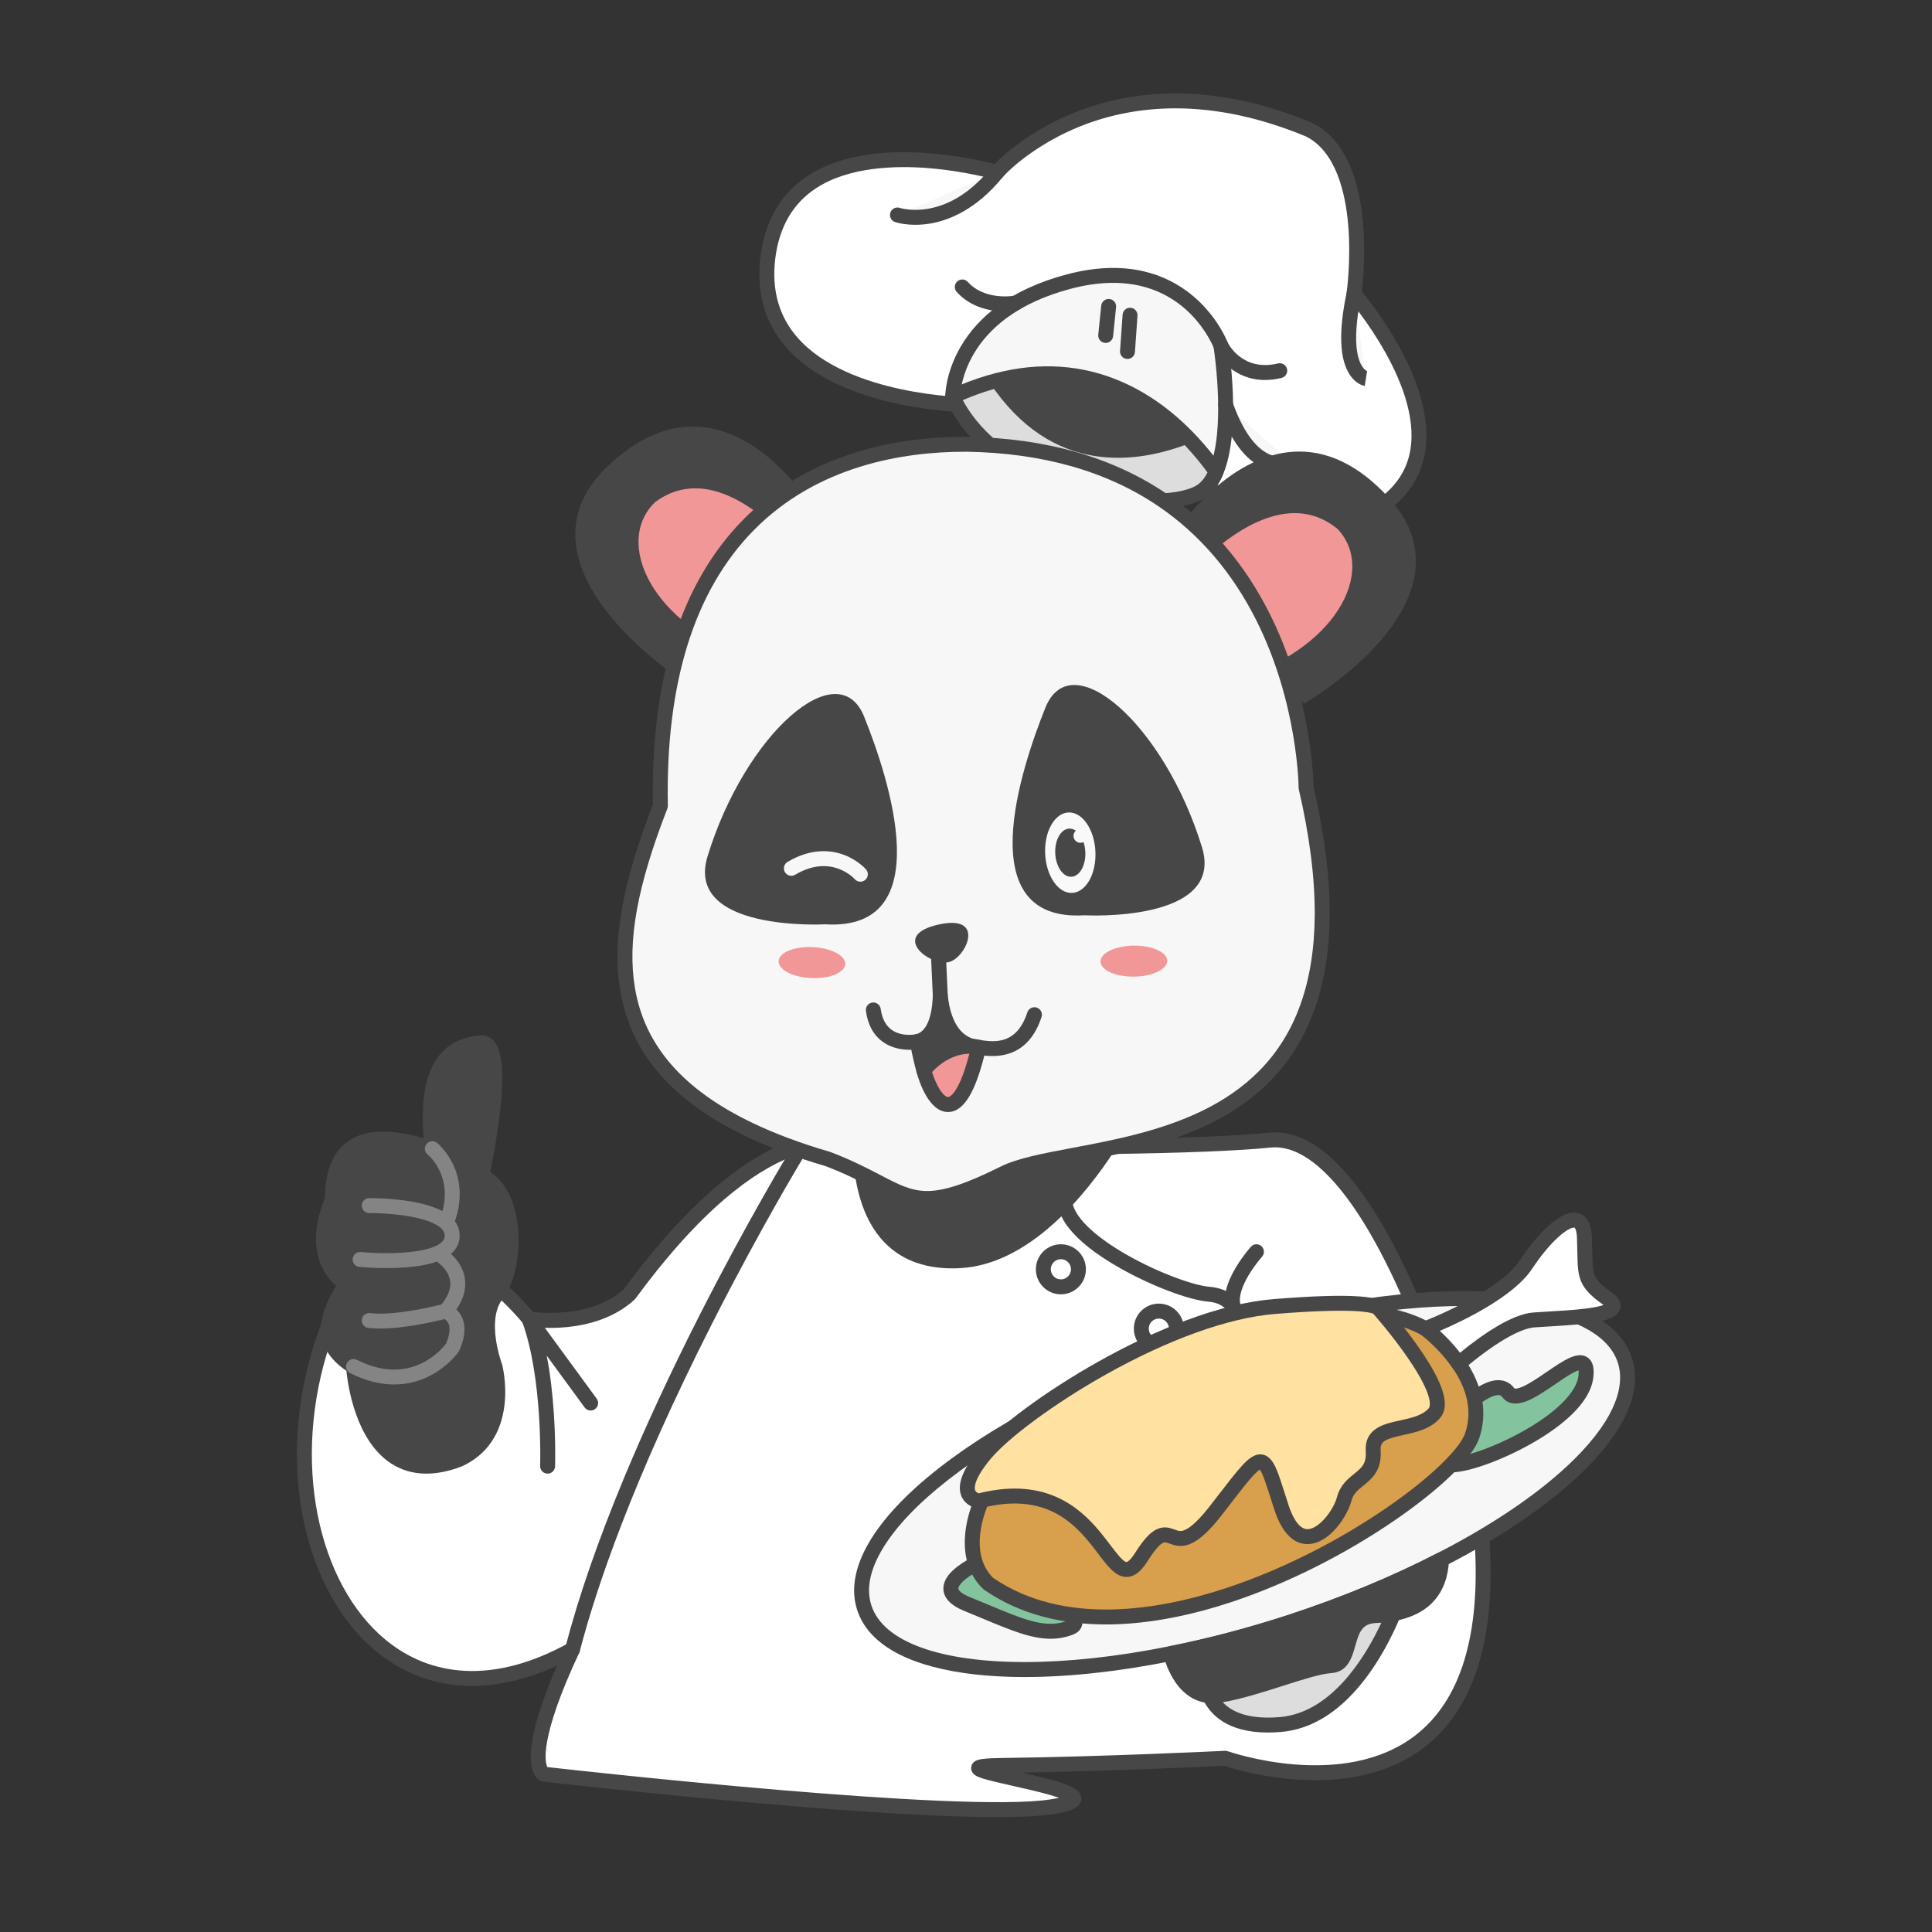 <svg xmlns="http://www.w3.org/2000/svg" width="3000" height="3000" fill="none" viewBox="0 0 3000 3000" id="panda-cooking-chicken"><rect x="0" y="0" width="3000" height="3000" fill="#333333" stroke="none"/><path fill="#fff" d="M1508 628.821C1508 628.821 1164.51 628.271 1192.31 400.258C1220.12 172.245 1548.05 267.698 1548.05 267.698C1548.05 267.698 1718.73 70.821 2032.71 201.322C2132.33 250.844 2102.47 456.325 2102.47 456.325C2102.47 456.325 2342.3 730.836 2082.5 815.95C1958.46 831.993 1641.07 620.954 1508 628.821Z"></path><path fill="#474747" d="M2068.07 828.41C2000.8 828.41 1897.65 782.349 1788.92 733.802C1681.98 686.054 1571.41 636.677 1508.69 640.389C1508.45 640.404 1508.19 640.414 1507.98 640.41C1505.97 640.407 1457.9 640.191 1398.59 628.002C1363.58 620.809 1331.97 610.907 1304.61 598.571C1269.89 582.911 1241.9 563.225 1221.42 540.062C1187.7 501.916 1174.04 454.407 1180.81 398.855C1187.62 343.004 1212.22 300.736 1253.93 273.223C1279.1 256.619 1310.59 245.472 1347.51 240.09C1376.56 235.857 1409.07 235.153 1444.15 238C1490.89 241.793 1529.21 250.765 1544.37 254.691C1558.19 240.603 1599.86 202.318 1668.32 174.817C1717.25 155.159 1769.8 145.144 1824.5 145.048C1824.76 145.048 1825.03 145.048 1825.29 145.048C1893.12 145.048 1964.4 160.379 2037.16 190.62C2037.4 190.72 2037.63 190.828 2037.87 190.944C2063.13 203.5 2082.78 225.894 2096.29 257.503C2106.69 281.839 2113.49 311.747 2116.49 346.393C2120.67 394.61 2116.39 438.018 2114.62 452.742C2123.7 463.677 2149.08 495.603 2172.19 537.298C2188.85 567.355 2200.81 596.245 2207.75 623.165C2216.63 657.61 2217.31 689.023 2209.75 716.53C2195.75 767.517 2154.15 804.672 2086.11 826.962C2085.42 827.188 2084.71 827.349 2083.99 827.442C2078.94 828.095 2073.63 828.41 2068.07 828.41ZM1515.57 617.015C1584.21 617.015 1688.35 663.516 1798.37 712.639C1907.33 761.29 2019.98 811.588 2079.96 804.587C2139.51 784.844 2175.66 753.155 2187.4 710.392C2216.17 605.668 2094.97 465.354 2093.74 463.949C2091.51 461.4 2090.51 458.006 2091 454.657C2091.07 454.156 2098.24 403.598 2093.36 347.992C2089.05 298.709 2074.17 235.149 2027.89 211.867C1958.12 182.917 1889.98 168.234 1825.36 168.224H1825.29C1773.7 168.224 1724.17 177.528 1678.07 195.88C1615.05 220.967 1571.18 258.8 1556.8 275.3C1553.83 278.702 1549.15 280.085 1544.81 278.823C1544.36 278.693 1498.98 265.653 1441.82 261.063C1390.01 256.904 1317.56 258.997 1266.66 292.595C1230.91 316.192 1209.76 352.887 1203.82 401.659C1197.88 450.344 1209.65 491.744 1238.79 524.709C1317.83 614.117 1498.98 617.142 1507.71 617.229C1510.27 617.085 1512.9 617.014 1515.57 617.014V617.015Z"></path><path fill="#F7F7F7" d="M1895.85 536.808C1895.85 536.808 1916.53 666.27 1888.39 732.299C1883.41 744.159 1876.88 753.988 1868.38 760.613C1812.24 804.5 1547.1 769.694 1479.38 615.651C1479.38 615.651 1478.52 484.975 1659.76 437.197C1840.96 389.268 1895.85 536.808 1895.85 536.808Z"></path><path fill="#474747" d="M1788.78 789.847C1757.48 789.847 1721.56 785.324 1685.06 776.137C1637.87 764.263 1594.15 745.526 1558.62 721.951C1516.3 693.868 1486.07 659.672 1468.77 620.315C1468.13 618.868 1467.8 617.307 1467.79 615.727C1467.78 614.264 1467.83 579.426 1491.58 538.521C1505.4 514.726 1524.45 493.675 1548.18 475.951C1577.48 454.079 1614.02 437.27 1656.81 425.992C1699.97 414.574 1739.98 412.978 1775.71 421.252C1804.62 427.947 1830.72 441.05 1853.26 460.197C1891.5 492.675 1906.11 531.145 1906.72 532.767C1906.98 533.484 1907.18 534.225 1907.3 534.98C1908.16 540.401 1928.17 668.526 1899.05 736.843C1893.04 751.18 1885.1 762.274 1875.5 769.756C1858.48 783.065 1827.09 789.847 1788.78 789.847ZM1491.05 613.347C1506.03 645.843 1554.08 719.278 1690.71 753.66C1727.15 762.828 1764.92 767.384 1797.08 766.47C1826.74 765.634 1850.13 760.171 1861.24 751.483C1867.69 746.461 1873.22 738.503 1877.7 727.815C1902.81 668.915 1886.58 553.156 1884.6 539.876C1882.14 533.971 1868.25 503.029 1837.5 477.22C1817.81 460.701 1795.05 449.418 1769.84 443.685C1737.99 436.439 1701.95 438.025 1662.72 448.401C1622.82 458.921 1588.95 474.438 1562.05 494.524C1540.83 510.366 1523.87 529.086 1511.63 550.162C1494.26 580.069 1491.49 605.807 1491.05 613.348L1491.05 613.347Z"></path><path fill="#DDD" d="M1888.39 732.299C1883.42 744.159 1876.88 753.988 1868.38 760.613C1812.24 804.5 1547.1 769.694 1479.38 615.651C1499.2 606.526 1518.18 599.328 1536.62 593.989C1684.3 550.457 1788.94 619.443 1851.26 686.698C1866.01 702.588 1878.32 718.225 1888.39 732.299Z"></path><path fill="#474747" d="M1788.78 789.847C1757.48 789.847 1721.56 785.324 1685.06 776.137C1637.87 764.263 1594.15 745.526 1558.63 721.952C1516.3 693.868 1486.07 659.673 1468.77 620.316C1466.22 614.528 1468.79 607.769 1474.53 605.125C1495.1 595.655 1514.36 588.371 1533.4 582.858C1602.36 562.527 1668.57 564.248 1730.12 587.986C1777.07 606.091 1820.69 636.653 1859.76 678.82C1873.14 693.236 1885.94 708.961 1897.82 725.554C1900.16 728.824 1900.63 733.073 1899.08 736.781C1893.04 751.178 1885.11 762.273 1875.5 769.755C1858.48 783.064 1827.09 789.846 1788.78 789.846L1788.78 789.847ZM1495.03 621.362C1513.78 656.695 1564.38 721.871 1690.71 753.661C1727.14 762.829 1764.93 767.381 1797.08 766.471C1826.74 765.635 1850.13 760.172 1861.24 751.484C1866.46 747.419 1871.08 741.428 1875.03 733.623C1864.85 719.818 1854.02 706.708 1842.77 694.581C1806.11 655.021 1765.4 626.435 1721.78 609.612C1665.1 587.754 1603.91 586.238 1539.9 605.106C1525.28 609.337 1510.52 614.683 1495.03 621.362Z"></path><path fill="#474747" d="M1851.26 686.698C1765.51 721.143 1633.79 739.473 1536.62 593.989 1684.3 550.457 1788.94 619.443 1851.26 686.698zM1560.09 483.484C1540.07 483.484 1508.75 478.783 1485.62 453.373 1481.31 448.64 1481.65 441.311 1486.39 437.002 1491.12 432.695 1498.45 433.038 1502.76 437.771 1529.77 467.449 1574.7 459.223 1575.15 459.135 1581.42 457.93 1587.5 462.025 1588.72 468.293 1589.95 474.562 1585.88 480.635 1579.62 481.877 1578.78 482.043 1571.17 483.484 1560.09 483.484H1560.09zM1964.29 590.048C1939.49 590.048 1921.45 580.504 1909.77 571.195 1893.2 558.001 1885.7 542.43 1885.39 541.774 1882.64 535.991 1885.11 529.08 1890.89 526.337 1896.66 523.602 1903.55 526.047 1906.31 531.799 1907.28 533.788 1929.39 577.632 1984.5 564.328 1990.72 562.827 1996.98 566.651 1998.48 572.872 1999.99 579.093 1996.16 585.355 1989.94 586.857 1980.7 589.088 1972.16 590.048 1964.29 590.048zM1716.92 532.499C1716.52 532.499 1716.12 532.479 1715.72 532.438 1709.36 531.788 1704.72 526.099 1705.37 519.731L1709.98 474.652C1710.63 468.285 1716.31 463.648 1722.68 464.301 1729.05 464.951 1733.68 470.64 1733.03 477.008L1728.43 522.087C1727.82 528.054 1722.79 532.499 1716.92 532.499zM1750.77 557.403C1750.49 557.403 1750.22 557.393 1749.94 557.374 1743.56 556.925 1738.75 551.385 1739.19 545L1743.16 488.661C1743.61 482.276 1749.14 477.464 1755.53 477.914 1761.92 478.363 1766.73 483.903 1766.28 490.288L1762.32 546.627C1761.89 552.734 1756.8 557.403 1750.77 557.403z"></path><path fill="#F7F7F7" d="M2004.57 717.798C2004.57 717.798 1944.77 746.274 1903.14 628.821Z"></path><path fill="#474747" d="M1988.04 732.386C1980.9 732.386 1972.4 731.15 1963.17 727.326C1934.08 715.269 1910.2 683.43 1892.22 632.692C1890.08 626.659 1893.24 620.036 1899.27 617.898C1905.3 615.759 1911.93 618.917 1914.07 624.949C1933.62 680.113 1956.39 699.426 1972.05 705.914C1987.66 712.387 1999.47 707.388 1999.59 707.334C2005.36 704.583 2012.28 707.036 2015.03 712.814C2017.78 718.592 2015.33 725.508 2009.55 728.26C2009.02 728.515 2000.66 732.385 1988.04 732.385L1988.04 732.386Z"></path><path fill="#F7F7F7" d="M1393.57 333.806C1393.57 333.806 1472.1 360.943 1548.05 267.697Z"></path><path fill="#474747" d="M1421.49 349.059C1402.52 349.059 1390.46 344.993 1389.78 344.76C1383.73 342.67 1380.52 336.071 1382.61 330.022C1384.7 323.99 1391.26 320.782 1397.3 322.835C1397.76 322.984 1415.72 328.707 1441.73 324.062C1477.04 317.755 1509.79 296.329 1539.07 260.379C1543.11 255.416 1550.41 254.671 1555.37 258.713C1560.34 262.755 1561.08 270.055 1557.04 275.017C1515.52 325.987 1472.78 342.376 1444.24 347.15C1435.91 348.542 1428.26 349.06 1421.5 349.06L1421.49 349.059Z"></path><path fill="#F7F7F7" d="M2120.96 587.826C2120.96 587.826 2076.21 580.797 2102.47 456.324Z"></path><path fill="#474747" d="M2119.16 599.274C2117.05 598.942 2106.02 596.588 2096.52 582.811C2079.97 558.799 2078.16 515.438 2091.13 453.933C2092.45 447.67 2098.6 443.664 2104.86 444.985C2111.12 446.306 2115.13 452.453 2113.8 458.716C2101.65 516.344 2105.57 545.888 2111 560.524C2116.13 574.349 2123.05 576.41 2123.34 576.491C2122.97 576.388 2122.76 576.378 2122.76 576.378L2119.16 599.274Z"></path><path fill="#fff" d="M1902.63 2730.22C1902.63 2730.22 1714.59 2739.49 1558.22 2741.34C1402 2743.04 1780.41 2783.06 1632.39 2805.62C1484.51 2828.33 844.357 2754.94 844.357 2754.94C844.357 2754.94 806.5 2737.63 889.011 2561.18C583.997 2730.22 398.115 2392.14 501.332 2083.11C604.394 1773.92 821.643 2048.18 821.643 2048.18C821.643 2048.18 918.215 2063.95 977.395 2009.56C1185.99 1725.09 1315.94 1770.21 1335.41 1779.17C1337.11 1780.1 1338.03 1780.56 1338.03 1780.56C1338.03 1780.56 1537.51 1783.04 1720.92 1780.41C1821.05 1779.02 1916.39 1776.08 1971.86 1770.37C2129.15 1754.14 2275.02 2206.1 2300.98 2386.73C2336.36 2884.11 1902.63 2730.22 1902.63 2730.22Z"></path><path fill="#474747" d="M1548.56 2821.58C1326.8 2821.58 865.611 2769.04 843.037 2766.45C841.827 2766.31 840.646 2765.99 839.539 2765.48C837.198 2764.41 831.344 2760.8 827.547 2750.48C817.316 2722.65 830.223 2666.24 864.91 2586.39C819.253 2607.42 774.821 2617.91 732.897 2617.92C677.688 2617.92 626.819 2599.72 583.126 2563.4C527.639 2517.27 487.625 2443.77 470.456 2356.44C461.934 2313.09 459.182 2267.63 462.277 2221.33C465.486 2173.32 474.928 2125.58 490.339 2079.43C520.929 1987.66 565.066 1936.09 621.522 1926.17C645.85 1921.89 672.198 1925.52 699.834 1936.96C721.29 1945.84 743.61 1959.45 766.176 1977.42C797.128 2002.06 819.772 2027.84 827.686 2037.28C846.1 2039.34 921.132 2044.67 968.738 2001.76C1179.87 1714.34 1315.24 1757.13 1340.25 1768.64C1340.49 1768.75 1340.73 1768.87 1340.96 1769C1340.97 1769 1340.97 1769 1340.98 1769.01C1365.85 1769.29 1551.31 1771.24 1720.76 1768.82C1838.13 1767.19 1922.21 1763.83 1970.67 1758.84C2011.41 1754.63 2053.18 1777.55 2094.85 1826.95C2129.17 1867.64 2163.29 1925.86 2196.26 2000.02C2258.04 2138.96 2299.79 2297.02 2312.45 2385.08C2312.49 2385.35 2312.52 2385.63 2312.54 2385.9C2323.76 2543.63 2289.49 2654.01 2210.7 2713.96C2182.23 2735.62 2147.96 2750.49 2108.85 2758.15C2077.92 2764.21 2043.91 2765.8 2007.75 2762.86C1953.31 2758.44 1911.05 2745.25 1900.99 2741.9C1880.71 2742.87 1725.94 2750.17 1586.76 2752.52C1605.2 2756.71 1624.8 2761.31 1640.42 2765.97C1665.23 2773.38 1679.5 2780.24 1679.03 2793.43C1678.47 2809.02 1656.54 2813.66 1634.13 2817.07C1613.68 2820.22 1584.2 2821.57 1548.55 2821.58L1548.56 2821.58ZM849.907 2743.91C905.784 2750.21 1492.21 2815.42 1630.63 2794.17C1636.35 2793.29 1640.91 2792.44 1644.54 2791.66C1640.31 2790.16 1634.73 2788.38 1627.39 2786.34C1610.86 2781.73 1590.39 2777.1 1572.34 2773.02C1557.34 2769.62 1543.17 2766.42 1532.82 2763.6C1526.87 2761.98 1522.62 2760.61 1519.46 2759.3C1509.21 2755.07 1507.63 2748.77 1508.11 2744.24C1509.29 2733.17 1521.56 2731.78 1527.46 2731.12C1534.25 2730.35 1544.27 2729.9 1558.09 2729.75C1712.44 2727.92 1900.19 2718.74 1902.07 2718.64C1903.57 2718.56 1905.08 2718.79 1906.51 2719.29C1906.95 2719.45 1951.88 2735.16 2010.24 2739.81C2044.2 2742.52 2076.01 2741.02 2104.78 2735.34C2140.25 2728.33 2171.2 2714.92 2196.75 2695.46C2268.8 2640.57 2299.99 2537.13 2289.45 2387.97C2276.54 2298.62 2233.16 2140.08 2175.08 2009.44C2106.99 1856.29 2035.22 1775.5 1973.05 1781.89C1923.9 1786.96 1839.13 1790.36 1721.09 1792C1539.62 1794.6 1339.89 1792.18 1337.89 1792.15C1336.15 1792.13 1334.41 1791.71 1332.85 1790.93C1332.85 1790.93 1331.93 1790.47 1330.23 1789.55C1320.77 1785.29 1287.2 1773.99 1231.44 1795.16C1198.02 1807.85 1162.58 1830.04 1126.11 1861.11C1081.03 1899.53 1034.14 1951.78 986.742 2016.41C986.296 2017.02 985.793 2017.58 985.238 2018.09C922.63 2075.63 823.945 2060.3 819.777 2059.62C816.926 2059.16 814.352 2057.64 812.559 2055.38C811.592 2054.16 714.53 1933.33 625.5 1949C578.089 1957.36 540.012 2003.71 512.326 2086.77C497.538 2131.05 488.48 2176.84 485.402 2222.88C482.442 2267.17 485.064 2310.6 493.197 2351.97C509.343 2434.09 546.541 2502.85 597.942 2545.58C634.129 2575.66 675.83 2592.1 721.889 2594.45C772.449 2597.01 826.784 2582.42 883.394 2551.04C887.787 2548.6 893.248 2549.28 896.919 2552.71C900.591 2556.13 901.636 2561.54 899.509 2566.09C836.842 2700.11 846.367 2736.67 849.905 2743.91L849.907 2743.91Z"></path><path fill="#474747" d="M1720.92 1780.41C1678.9 1844.84 1594.53 1950.99 1491.93 1957.48C1371.72 1964.9 1338.03 1873.27 1335.41 1779.17C1337.11 1780.1 1338.03 1780.56 1338.03 1780.56C1338.03 1780.56 1537.51 1783.03 1720.92 1780.41Z"></path><path fill="#474747" d="M1478.63 1969.49C1437.78 1969.49 1404.34 1957.82 1379.07 1934.72 1344.4 1903.02 1325.81 1850.8 1323.82 1779.49 1323.71 1775.35 1325.82 1771.45 1329.36 1769.29 1332.89 1767.12 1337.32 1767.01 1340.96 1769 1340.97 1769 1340.97 1769.01 1340.97 1769.01 1365.85 1769.29 1551.31 1771.25 1720.76 1768.82 1720.81 1768.82 1720.87 1768.82 1720.92 1768.82 1725.14 1768.82 1729.03 1771.11 1731.07 1774.82 1733.14 1778.57 1732.97 1783.15 1730.63 1786.74 1710.46 1817.67 1677.82 1862.3 1636.91 1899.27 1589.03 1942.55 1540.5 1966.02 1492.66 1969.05 1487.89 1969.34 1483.21 1969.49 1478.63 1969.49zM1347.59 1792.26C1351.13 1850.11 1366.96 1892.24 1394.71 1917.61 1418 1938.91 1450.47 1948.43 1491.22 1945.92 1533.68 1943.23 1577.48 1921.75 1621.37 1882.08 1653.03 1853.46 1679.63 1819.85 1698.91 1792.29 1546.69 1794.12 1387.86 1792.68 1347.59 1792.26zM2026.46 1082.64L1991.53 1033.41 1867.95 859.507 1840.17 820.22C1840.17 820.22 1989.18 600.307 2151.24 778.641 2287.98 928.909 2026.46 1082.64 2026.46 1082.64L2026.46 1082.64z"></path><path fill="#474747" d="M2024.27 1092.89L1985.23 1037.88L1861.65 863.982L1830.78 820.313L1833.78 815.886C1834.52 814.792 1852.28 788.781 1882.35 761.587C1922.54 725.246 1965.62 704.483 2006.93 701.541C2059.71 697.787 2110.19 721.976 2156.96 773.444C2189.89 809.629 2203.37 849.201 2197.02 891.06C2190.05 937.024 2159.77 984.42 2107.04 1031.93C2068.19 1066.93 2031.9 1088.4 2030.38 1089.3L2024.27 1092.89L2024.27 1092.89ZM1849.66 820.259L1874.26 855.046L1997.83 1028.94L2028.57 1072.25C2040.45 1064.7 2068.28 1046.08 2096.92 1020.25C2131.21 989.313 2173.77 941.378 2181.75 888.715C2187.35 851.694 2175.17 816.409 2145.53 783.84C2102.12 736.073 2055.87 713.575 2008.09 716.949C1960.39 720.322 1919.18 749.173 1893.01 772.782C1871.2 792.449 1855.89 811.878 1849.66 820.259Z"></path><path fill="#F29797" d="M1991.53 1033.41L1867.95 859.507C1911.15 819.41 2004.15 750.709 2082.5 815.95C2135.11 871.8 2104.82 971.021 1991.53 1033.41Z"></path><path fill="#474747" d="M1989.22 1043.5L1857.72 858.456 1862.69 853.844C1885.04 833.108 1919.95 805.367 1959.39 790.969 2007.92 773.258 2051 779.666 2087.45 810.013L2087.81 810.312 2088.13 810.652C2109.89 833.759 2119.02 864.67 2113.83 897.691 2109.83 923.123 2097.43 949.257 2077.97 973.268 2057.21 998.873 2029.39 1021.39 1995.26 1040.18L1989.22 1043.5zM1878.21 860.605L1993.8 1023.27C2023.44 1006.16 2047.69 986.085 2065.97 963.539 2083.72 941.639 2094.99 918.039 2098.57 895.291 2103.04 866.849 2095.65 841.374 2077.2 821.586 2045.36 795.273 2007.51 789.856 1964.69 805.483 1930.45 817.981 1899.51 841.502 1878.21 860.605H1878.21zM1053.48 1042.97L1091.12 995.778 1224.27 829.083 1254.21 791.417C1254.21 791.417 1117.78 563.487 945.961 732.443 801 874.799 1053.48 1042.97 1053.48 1042.97z"></path><path fill="#474747" d="M1055.1 1053.33L1049.2 1049.4C1047.73 1048.41 1012.7 1024.94 975.882 987.817C925.897 937.421 898.331 888.4 893.95 842.116C889.96 799.967 905.638 761.213 940.549 726.93C990.134 678.171 1041.9 656.852 1094.38 663.565C1135.46 668.82 1177.31 691.969 1215.39 730.509C1243.89 759.348 1260.16 786.315 1260.84 787.448L1263.58 792.036L1230.32 833.889L1097.16 1000.6L1055.1 1053.33ZM1075.69 677.822C1033.75 677.822 992.018 697.989 951.378 737.951C919.947 768.817 905.802 803.371 909.332 840.66C917.871 930.869 1025.58 1013.5 1051.97 1032.47L1085.08 990.96L1218.24 824.261L1244.73 790.924C1238.99 782.211 1224.79 761.952 1204.12 741.09C1179.31 716.048 1139.78 684.929 1092.35 678.885C1086.8 678.177 1081.24 677.823 1075.69 677.823L1075.69 677.822Z"></path><path fill="#F29797" d="M1091.12 995.778L1224.27 829.083C1183.39 786.624 1094.39 712.812 1012.5 773.552C956.837 826.361 981.509 927.126 1091.12 995.778Z"></path><path fill="#474747" d="M1092.86 1005.98L1087.02 1002.33C1054 981.645 1027.48 957.606 1008.2 930.877C990.112 905.812 979.198 879.023 976.634 853.406C973.304 820.146 984.153 789.796 1007.18 767.948L1007.52 767.626L1007.9 767.347C1045.99 739.094 1089.37 735.115 1136.82 755.521C1175.39 772.109 1208.69 801.767 1229.84 823.725L1234.54 828.608L1092.86 1005.98ZM1017.48 779.478C997.946 798.199 989.139 823.219 992.007 851.867C994.301 874.78 1004.23 898.975 1020.73 921.836C1037.71 945.372 1060.8 966.772 1089.43 985.52L1213.97 829.604C1193.77 809.334 1164.2 784.114 1130.71 769.714C1088.84 751.708 1050.74 754.992 1017.48 779.477V779.478Z"></path><path fill="#F7F7F7" d="M1164.45 1754.57C1199.07 1771.14 1239.27 1786.25 1285.47 1799.7C1413 1848.25 1406.64 1897.66 1558.67 1821.97C1651.15 1775.71 1945.6 1799.78 2030.04 1564.19C2058.82 1484.55 2063.41 1375.09 2028.09 1223.26C2028.09 1223.26 2027.35 698.245 1501.58 689.877C1256.68 688.715 1017 821.317 1025.44 1251.48C946.452 1454.16 922.157 1639.19 1164.45 1754.57Z"></path><path fill="#474747" d="M1439.65 1872.58H1439.46C1408.83 1872.53 1385.58 1860.41 1356.14 1845.06C1336.06 1834.59 1313.3 1822.72 1281.78 1810.7C1236.09 1797.37 1194.94 1782 1159.46 1765.03C1043.59 1709.85 979.339 1635.48 963.032 1537.66C950.349 1461.58 966.011 1372.61 1013.81 1249.41C1010.36 1053.77 1057.54 904.91 1154.04 806.959C1237.65 722.1 1357.81 677.598 1501.63 678.288C1501.68 678.288 1501.72 678.288 1501.76 678.289C1623.99 680.234 1728.43 710.138 1812.18 767.169C1879.31 812.887 1933.21 875.927 1972.37 954.539C1991.51 992.966 2017.26 1056.19 2031.19 1139.18C2038.69 1183.88 2039.56 1215.04 2039.67 1221.88C2056.62 1295.09 2065.04 1362.03 2064.69 1420.87C2064.37 1475.86 2056.38 1525.41 2040.93 1568.13C2025.83 1610.27 2003.03 1647.18 1973.17 1677.8C1946.93 1704.7 1915.69 1726.81 1877.64 1745.4C1809.03 1778.91 1731.77 1793.47 1669.69 1805.17C1625.31 1813.54 1586.99 1820.76 1563.85 1832.34C1507.21 1860.54 1470.05 1872.58 1439.64 1872.58L1439.65 1872.58ZM1498.48 701.457C1402.86 701.457 1269.47 722.831 1170.55 823.225C1078.22 916.944 1033.29 1060.95 1037.03 1251.25C1037.06 1252.76 1036.79 1254.27 1036.24 1255.68C989.39 1375.89 973.864 1461.68 985.895 1533.85C1000.86 1623.65 1060.9 1692.42 1169.43 1744.1C1169.44 1744.11 1169.44 1744.11 1169.45 1744.11C1203.91 1760.6 1244.04 1775.56 1288.71 1788.57C1289.01 1788.66 1289.3 1788.76 1289.59 1788.87C1322.61 1801.44 1347.14 1814.23 1366.86 1824.51C1395.56 1839.47 1414.53 1849.36 1439.5 1849.4H1439.65C1466.23 1849.4 1500.29 1838.09 1553.5 1811.6C1579.52 1798.58 1619.32 1791.08 1665.4 1782.4C1789.47 1759.01 1959.39 1726.98 2019.13 1560.28C2033.68 1520.02 2041.21 1473.08 2041.52 1420.73C2041.85 1363.38 2033.54 1297.82 2016.81 1225.89C2016.61 1225.03 2016.51 1224.16 2016.5 1223.28C2016.5 1221.99 2015.46 1092.54 1951.27 964.155C1913.85 889.316 1862.53 829.395 1798.74 786.055C1718.88 731.804 1618.85 703.344 1501.46 701.466C1500.47 701.461 1499.47 701.459 1498.48 701.459L1498.48 701.457Z"></path><path fill="#F29797" d="M1209 1492.42C1208.41 1505.71 1231.1 1517.5 1259.69 1518.77C1288.27 1520.04 1311.92 1510.29 1312.51 1497C1313.1 1483.71 1290.4 1471.91 1261.82 1470.65C1233.23 1469.38 1209.58 1479.13 1209 1492.42ZM1760.37 1468.35C1788.98 1468 1812.3 1478.51 1812.46 1491.81C1812.62 1505.11 1789.55 1516.17 1760.94 1516.51C1732.33 1516.86 1709.01 1506.35 1708.85 1493.05C1708.69 1479.75 1731.76 1468.69 1760.37 1468.35Z"></path><path fill="#474747" d="M1281.34 1435.27C1281.34 1435.27 1062.63 1447.35 1098.7 1329.65 1157.14 1138.93 1301.63 1012.81 1341.85 1112.9 1379.76 1207.25 1459.44 1446.14 1281.34 1435.27H1281.34zM1683.8 1421.25C1683.8 1421.25 1902.51 1433.33 1866.44 1315.63 1808 1124.91 1663.51 998.791 1623.29 1098.88 1585.37 1193.22 1505.69 1432.12 1683.8 1421.25z"></path><path fill="#F7F7F7" d="M1335.99 1369.11C1332.79 1369.11 1329.61 1367.79 1327.32 1365.21C1325.76 1363.48 1290.37 1325.27 1234.72 1358.31C1229.22 1361.58 1222.11 1359.76 1218.84 1354.26C1215.57 1348.76 1217.39 1341.65 1222.89 1338.38C1260.53 1316.04 1291.56 1320.19 1310.96 1327.6C1332.05 1335.66 1344.19 1349.3 1344.69 1349.87C1348.92 1354.68 1348.45 1362 1343.64 1366.23C1341.44 1368.16 1338.71 1369.11 1335.99 1369.11L1335.99 1369.11Z"></path><path fill="#F9F9F9" d="M1664.84 1386.51C1686.39 1385.5 1702.56 1356.73 1700.96 1322.23C1699.35 1287.74 1680.58 1260.59 1659.03 1261.59C1637.47 1262.6 1621.3 1291.37 1622.91 1325.87C1624.51 1360.36 1643.29 1387.51 1664.84 1386.51Z"></path><path fill="#474747" d="M1663.67 1361.43C1676.57 1360.83 1686.25 1343.61 1685.29 1322.96C1684.33 1302.32 1673.09 1286.07 1660.19 1286.67C1647.29 1287.27 1637.62 1304.49 1638.58 1325.14C1639.54 1345.78 1650.77 1362.03 1663.67 1361.43Z"></path><path fill="#F9F9F9" d="M1677.68 1308.7C1683.62 1308.7 1688.44 1303.88 1688.44 1297.94C1688.44 1291.99 1683.62 1287.17 1677.68 1287.17C1671.73 1287.17 1666.92 1291.99 1666.92 1297.94C1666.92 1303.88 1671.73 1308.7 1677.68 1308.7Z"></path><path fill="#474747" d="M1472.33 1494.14C1442.11 1499.33 1382.03 1452.36 1457.54 1435.58 1533.05 1418.81 1498.95 1489.56 1472.33 1494.14zM1510.29 1624.87C1476.43 1622.42 1446.53 1645.83 1434.52 1662.2 1428.29 1639.73 1424.72 1619.29 1424.34 1617.37 1453.31 1610.95 1459.45 1571.87 1460.04 1545.61 1462.83 1573.04 1473.11 1615.22 1510.29 1624.87V1624.87z"></path><path fill="#474747" d="M1434.52 1673.79C1433.83 1673.79 1433.13 1673.73 1432.44 1673.6C1428.07 1672.8 1424.54 1669.58 1423.36 1665.3C1420.72 1655.81 1416.82 1640.35 1413.15 1620.54C1413.06 1620.09 1413.01 1619.77 1412.97 1619.61C1411.75 1613.44 1415.69 1607.42 1421.84 1606.05C1444.73 1600.98 1448.08 1561.91 1448.46 1545.34C1448.59 1539.22 1453.47 1534.27 1459.59 1534.03C1465.68 1533.79 1470.95 1538.34 1471.57 1544.43C1476.61 1594.02 1496.99 1609.45 1513.2 1613.65C1519 1615.16 1522.7 1620.84 1521.73 1626.75C1520.75 1632.66 1515.42 1636.86 1509.46 1636.43C1480.45 1634.32 1454.33 1654.79 1443.87 1669.05C1441.66 1672.06 1438.17 1673.79 1434.52 1673.79H1434.52ZM1437.59 1624.86C1438.62 1629.98 1439.65 1634.72 1440.64 1639.06C1450.01 1631.03 1462.28 1623 1476.58 1618.05C1470.93 1612.23 1466.05 1605.23 1461.98 1597.11C1456.24 1610.18 1448.03 1619.57 1437.59 1624.86V1624.86Z"></path><path fill="#474747" d="M1412.25 1630.1C1400.06 1630.1 1384.57 1627.42 1371.46 1618.24 1356.57 1607.81 1347.54 1591.51 1344.6 1569.79 1343.75 1563.44 1348.19 1557.61 1354.53 1556.75 1360.88 1555.89 1366.71 1560.34 1367.57 1566.68 1369.6 1581.73 1375.39 1592.7 1384.76 1599.26 1400.77 1610.47 1421.67 1606.09 1421.88 1606.05 1428.14 1604.68 1434.3 1608.65 1435.67 1614.9 1437.03 1621.16 1433.06 1627.33 1426.81 1628.69 1423.12 1629.5 1418.06 1630.1 1412.25 1630.1zM1540.88 1639.81C1533.39 1639.81 1526.9 1639.02 1522.22 1638.44 1520.82 1638.27 1519.55 1638.11 1518.41 1638 1513.81 1637.53 1510.34 1636.92 1507.16 1636.02 1500.99 1634.29 1497.41 1627.89 1499.14 1621.73 1500.87 1615.57 1507.27 1611.98 1513.43 1613.71 1515.28 1614.23 1517.54 1614.61 1520.76 1614.94 1522.03 1615.07 1523.47 1615.24 1525.04 1615.44 1545.18 1617.91 1578.89 1622.04 1595.25 1572.01 1597.24 1565.93 1603.78 1562.6 1609.87 1564.6 1615.95 1566.59 1619.27 1573.13 1617.28 1579.21 1600.23 1631.36 1565.28 1639.81 1540.88 1639.81z"></path><path fill="#F29797" d="M1519.7 1626.1C1519.7 1626.23 1519.7 1626.35 1519.58 1626.47C1487.63 1763.48 1448.62 1713.74 1434.52 1662.2C1446.53 1645.83 1476.42 1622.42 1510.29 1624.87C1513.31 1624.96 1516.44 1625.41 1519.7 1626.1Z"></path><path fill="#474747" d="M1472.04 1726.72C1442.47 1726.72 1427.31 1679.73 1423.35 1665.26 1422.41 1661.85 1423.09 1658.2 1425.18 1655.35 1436.78 1639.53 1469.58 1610.43 1510.9 1613.29 1514.34 1613.42 1518.01 1613.9 1522.11 1614.77 1527.43 1615.9 1531.25 1620.57 1531.29 1626.01L1519.7 1626.1 1531.29 1626.01C1531.3 1627.55 1531.04 1628.9 1530.65 1630.06 1515.27 1695.54 1496.8 1726.26 1472.57 1726.72 1472.39 1726.72 1472.22 1726.72 1472.04 1726.72H1472.04zM1447.34 1664.75C1450.76 1675.67 1455.09 1685.38 1459.75 1692.51 1465.09 1700.65 1469.6 1703.55 1472.07 1703.55H1472.13C1472.81 1703.53 1488.13 1702.45 1505.24 1636.28 1480.72 1636.3 1458.78 1651.77 1447.34 1664.75zM1511.31 1618.35C1511.31 1618.35 1511.31 1618.35 1511.31 1618.35 1511.31 1618.35 1511.31 1618.35 1511.31 1618.35zM1460.03 1557.19C1453.87 1557.19 1448.75 1552.35 1448.47 1546.13L1445.73 1486.01C1445.44 1479.61 1450.39 1474.2 1456.79 1473.91 1463.18 1473.61 1468.6 1478.56 1468.89 1484.96L1471.62 1545.08C1471.91 1551.47 1466.96 1556.89 1460.57 1557.18 1460.39 1557.19 1460.21 1557.2 1460.03 1557.2L1460.03 1557.19zM548.956 2121.87C548.956 2121.87 561.014 2324.09 712.712 2266.26 796.223 2227.91 768.527 2121.87 768.527 2121.87 768.527 2121.87 740.717 2048.5 771.541 2009.59 802.365 1970.69 806.425 1853.3 748.143 1825.91 748.143 1825.91 794.806 1614.5 746.133 1619.2 697.46 1623.89 655.976 1656.09 671.306 1783.71 550.261 1743.3 516.168 1790.02 516.168 1862.85 516.168 1862.85 474.08 1949.02 536.523 1993.49 521.038 2023.35 479.463 2079.14 548.956 2121.87z"></path><path fill="#474747" d="M662.004 2288.27C641.909 2288.27 623.698 2283.05 607.532 2272.61C552.403 2237 540.235 2152.03 537.888 2128.53C510.209 2109.92 496.978 2086.62 498.542 2059.2C499.889 2035.59 512.13 2013.64 521.067 1997.62C521.275 1997.25 521.482 1996.88 521.688 1996.51C498.242 1975.84 487.794 1946.27 491.396 1910.34C493.767 1886.68 501.597 1867.1 504.59 1860.3C505.031 1818.06 516.541 1789.39 539.736 1772.68C565.835 1753.88 604.618 1752.13 657.972 1767.43C652.845 1707.49 660.743 1665.37 681.981 1638.97C696.794 1620.56 717.414 1610.32 745.019 1607.66C753.413 1606.85 761.167 1609.92 766.826 1616.31C785.449 1637.34 780.419 1695.91 775.014 1738.14C770.618 1772.49 764.29 1805.06 761.238 1819.95C780.156 1832.15 793.636 1853.66 800.476 1882.78C811.546 1929.9 802.825 1988.77 780.621 2016.79C754.283 2050.03 779.11 2117.1 779.364 2117.77C779.508 2118.15 779.635 2118.55 779.737 2118.94C780.042 2120.11 787.162 2147.91 783.45 2180.98C778.373 2226.19 755.584 2259.33 717.546 2276.79C717.314 2276.9 717.077 2277 716.838 2277.09C697.282 2284.54 678.971 2288.27 662.002 2288.27L662.004 2288.27ZM560.524 2121.17C560.584 2122.14 567.083 2218.94 620.154 2253.17C643.341 2268.12 672.968 2268.93 708.221 2255.57C738.509 2241.53 756.047 2215.78 760.346 2179.03C763.464 2152.38 758.3 2128.94 757.43 2125.27C754.35 2116.84 729.28 2044.27 762.457 2002.4C778.219 1982.5 788.191 1931.82 777.915 1888.08C773.654 1869.94 764.175 1846.25 743.214 1836.4C738.312 1834.09 735.659 1828.7 736.826 1823.41C736.92 1822.99 746.225 1780.59 752.046 1735.05C762.457 1653.58 752.712 1635.33 749.478 1631.68C748.606 1630.69 748.189 1630.64 747.246 1630.73C726.178 1632.76 710.737 1640.21 700.041 1653.5C681.159 1676.97 675.362 1720.31 682.812 1782.33C683.286 1786.27 681.708 1790.18 678.629 1792.69C675.55 1795.2 671.4 1795.96 667.636 1794.7C613.76 1776.72 575.29 1775.63 553.286 1791.48C536.106 1803.86 527.756 1827.2 527.756 1862.85C527.756 1864.61 527.354 1866.35 526.58 1867.93C526.49 1868.12 516.764 1888.43 514.4 1913.25C511.427 1944.48 521.131 1968.3 543.245 1984.05C547.948 1987.4 549.468 1993.7 546.809 1998.83C545.168 2001.99 543.293 2005.35 541.309 2008.91C533.03 2023.75 522.725 2042.22 521.682 2060.51C521.26 2067.91 519.975 2090.44 555.025 2111.99C558.244 2113.97 560.296 2117.4 560.523 2121.17L560.524 2121.17Z"></path><path fill="#F7F7F7" d="M2238.4 2421.49C2168.4 2457.65 2088.67 2491.03 2002.45 2519.15C1939.26 2539.7 1877.14 2555.92 1817.96 2567.67C1571.35 2617.11 1373.11 2592.08 1342.05 2496.43C1303.42 2377.92 1536.59 2195.75 1862.77 2089.75C2188.95 1983.6 2484.7 1993.79 2523.17 2112.31C2551.6 2199.61 2432.93 2321.21 2238.4 2421.49Z"></path><path fill="#474747" d="M1591.45 2604.09C1557.79 2604.09 1526.34 2602.04 1497.54 2597.93C1405.12 2584.74 1347.55 2550.88 1331.03 2500.01C1310.73 2437.72 1355.98 2359.32 1458.47 2279.27C1557.89 2201.61 1700.2 2130.39 1859.19 2078.73C2018.16 2026.99 2175.16 2000.88 2301.26 2005.2C2431.24 2009.65 2513.96 2046.42 2534.19 2108.73C2549.32 2155.19 2528.11 2210.95 2472.85 2269.96C2421.07 2325.25 2341.83 2381.21 2243.71 2431.8C2171.03 2469.34 2091.07 2502.44 2006.05 2530.17C1943.27 2550.58 1880.75 2567.02 1820.22 2579.03C1737.27 2595.67 1659.8 2604.09 1591.45 2604.09V2604.09ZM2273.7 2027.91C2155.08 2027.91 2011.72 2053.46 1866.36 2100.77C1709.86 2151.62 1570.08 2221.5 1472.74 2297.53C1426.02 2334.02 1391.84 2369.78 1371.15 2403.82C1350.81 2437.28 1344.72 2467.23 1353.07 2492.84C1371.65 2550.05 1461.43 2580.81 1590.94 2580.82C1656.93 2580.82 1733.21 2572.84 1815.68 2556.3C1875.34 2544.46 1936.96 2528.26 1998.87 2508.13C2082.7 2480.78 2161.5 2448.17 2233.08 2411.2L2233.09 2411.19C2328.89 2361.81 2405.95 2307.49 2455.94 2254.11C2518.01 2187.83 2520.77 2142.36 2512.15 2115.9C2503.83 2090.28 2481.3 2069.64 2445.16 2054.55C2408.39 2039.2 2359.71 2030.39 2300.47 2028.36C2291.7 2028.06 2282.77 2027.91 2273.7 2027.91L2273.7 2027.91Z"></path><path fill="#474747" d="M2238.4 2421.49C2236.39 2474.18 2205.49 2497.82 2163.92 2505.55C2155.11 2507.25 2145.84 2508.33 2136.26 2508.64C2080.02 2510.96 2105.05 2583.58 2066.73 2586.36C2028.56 2589.14 1949.76 2624.07 1891.82 2632.56C1886.87 2633.34 1882.39 2633.49 1878.07 2633.03H1877.91C1831.4 2629.01 1817.96 2567.67 1817.96 2567.67C1877.14 2555.92 1939.25 2539.7 2002.45 2519.15C2088.67 2491.03 2168.4 2457.65 2238.4 2421.49V2421.49Z"></path><path fill="#474747" d="M1883.02 2644.88C1881.09 2644.88 1879.2 2644.78 1877.33 2644.6C1877.19 2644.59 1877.06 2644.58 1876.92 2644.57C1822.54 2639.87 1807.26 2572.99 1806.64 2570.15C1805.97 2567.11 1806.56 2563.92 1808.27 2561.32C1809.97 2558.71 1812.65 2556.91 1815.7 2556.3C1875.34 2544.47 1936.97 2528.26 1998.87 2508.13C2082.7 2480.78 2161.5 2448.17 2233.08 2411.2C2236.74 2409.3 2241.13 2409.5 2244.61 2411.71C2248.09 2413.92 2250.13 2417.82 2249.98 2421.94C2247.98 2474.25 2218.96 2507.11 2166.04 2516.94C2156.46 2518.79 2146.56 2519.9 2136.69 2520.22C2115.28 2521.12 2110.66 2533.76 2104.34 2556C2099.26 2573.86 2092.94 2596.08 2067.57 2597.92C2050.16 2599.19 2021.77 2608.27 1991.7 2617.88C1959.92 2628.05 1923.91 2639.56 1893.55 2644.02C1889.89 2644.59 1886.4 2644.88 1883.02 2644.88ZM1878.55 2621.45C1878.8 2621.46 1879.05 2621.48 1879.3 2621.5C1882.59 2621.86 1886.1 2621.73 1890.03 2621.11C1890.07 2621.11 1890.1 2621.1 1890.14 2621.1C1918.62 2616.92 1952.19 2606.19 1984.65 2595.81C2017.42 2585.33 2045.73 2576.27 2065.89 2574.8C2073.88 2574.22 2076.65 2568.62 2082.04 2549.66C2085.11 2538.88 2088.58 2526.67 2096.02 2516.63C2105.13 2504.36 2118.51 2497.77 2135.79 2497.06C2135.82 2497.06 2135.85 2497.06 2135.89 2497.06C2144.56 2496.78 2153.25 2495.81 2161.73 2494.17C2181.67 2490.46 2197.12 2483.1 2207.71 2472.28C2215.52 2464.29 2220.98 2454.07 2224.03 2441.76C2156.68 2475.22 2083.46 2504.91 2006.05 2530.16C1947.61 2549.17 1889.4 2564.73 1832.81 2576.47C1838.65 2592.17 1852.37 2618.95 1878.55 2621.45Z"></path><path fill="#DDD" d="M2163.92 2505.55C2141.36 2559.63 2083.88 2669.8 1988.08 2677.84C1918.09 2683.71 1889.5 2657.59 1878.07 2633.03C1882.39 2633.49 1886.87 2633.33 1891.82 2632.56C1949.76 2624.06 2028.56 2589.14 2066.73 2586.36C2105.05 2583.58 2080.02 2510.96 2136.26 2508.64C2145.84 2508.33 2155.11 2507.25 2163.92 2505.55Z"></path><path fill="#474747" d="M1968.87 2690.26C1905.88 2690.26 1879.01 2662.51 1867.56 2637.92C1865.8 2634.13 1866.21 2629.68 1868.64 2626.28C1871.07 2622.88 1875.15 2621.05 1879.3 2621.5C1882.58 2621.86 1886.09 2621.73 1890.03 2621.11C1890.07 2621.11 1890.1 2621.1 1890.14 2621.1C1918.62 2616.92 1952.18 2606.19 1984.65 2595.81C2017.42 2585.33 2045.73 2576.27 2065.89 2574.8C2073.88 2574.22 2076.65 2568.62 2082.04 2549.66C2085.1 2538.88 2088.58 2526.67 2096.02 2516.63C2105.13 2504.36 2118.51 2497.77 2135.78 2497.06C2135.82 2497.06 2135.85 2497.06 2135.89 2497.06C2144.56 2496.78 2153.25 2495.81 2161.72 2494.17C2165.91 2493.36 2170.21 2494.92 2172.91 2498.23C2175.6 2501.55 2176.26 2506.07 2174.62 2510.01C2162.69 2538.59 2142.22 2580.24 2112.4 2616.34C2075.48 2661.04 2033.98 2685.61 1989.05 2689.38C1981.95 2689.98 1975.22 2690.26 1968.87 2690.26L1968.87 2690.26ZM1898.67 2643.21C1915.91 2661.79 1946.03 2669.73 1987.11 2666.29C2025.59 2663.06 2061.73 2641.29 2094.53 2601.58C2116.62 2574.84 2133.34 2544.64 2144.97 2519.77C2142.21 2519.98 2139.45 2520.13 2136.7 2520.22C2115.28 2521.12 2110.66 2533.76 2104.34 2556C2099.26 2573.86 2092.95 2596.08 2067.57 2597.92C2050.16 2599.19 2021.77 2608.27 1991.71 2617.88C1961.69 2627.48 1927.9 2638.28 1898.67 2643.21L1898.67 2643.21Z"></path><path fill="#848484" d="M611.99 2149.8C592.177 2149.8 569.289 2145.09 543.74 2132.22C538.025 2129.34 535.726 2122.37 538.607 2116.65C541.487 2110.94 548.454 2108.64 554.171 2111.52C591.077 2130.12 625.447 2131.65 656.322 2116.08C677.382 2105.45 689.901 2090.01 692.363 2086.8C695.121 2081.07 700.432 2066.36 696.79 2056.26C695.212 2051.89 692.061 2048.82 686.874 2046.6C680.989 2044.08 678.26 2037.27 680.777 2031.39C683.294 2025.5 690.103 2022.77 695.989 2025.29C707.067 2030.03 714.896 2038.06 718.632 2048.51C726.471 2070.44 714.005 2095.45 712.558 2098.23C712.324 2098.68 712.059 2099.12 711.768 2099.53C711.139 2100.43 696.042 2121.67 667.785 2136.25C653.749 2143.49 634.93 2149.8 611.99 2149.8V2149.8Z"></path><path fill="#848484" d="M590.022 2062.97C583.774 2062.97 577.725 2062.69 572.032 2062.05C565.672 2061.33 561.096 2055.59 561.813 2049.23C562.53 2042.87 568.281 2038.3 574.625 2039.01C612.352 2043.26 671.197 2029.16 685.289 2025.57C689.643 2020.63 700.13 2007.02 699.233 1991.49C698.566 1979.93 691.506 1968.92 678.251 1958.77C673.169 1954.88 672.201 1947.61 676.091 1942.53C679.981 1937.44 687.252 1936.48 692.337 1940.37C711.274 1954.86 721.383 1971.68 722.385 1990.38C724.005 2020.6 700.422 2043.39 699.418 2044.34C698.026 2045.67 696.328 2046.62 694.476 2047.13C691.797 2047.86 635.686 2062.97 590.022 2062.97Z"></path><path fill="#848484" d="M600.468 1969.05C577.031 1969.05 558.934 1967.3 558.027 1967.21C551.658 1966.58 547.004 1960.91 547.631 1954.54C548.26 1948.17 553.932 1943.51 560.299 1944.14C598.461 1947.89 666.29 1947.05 685.848 1928.84C689.249 1925.67 690.717 1922.4 690.607 1918.24C690.237 1905.51 670.063 1894.72 635.259 1888.67C604.614 1883.34 573.756 1883.6 573.45 1883.6C573.409 1883.6 573.367 1883.6 573.326 1883.6C566.982 1883.6 561.807 1878.49 561.741 1872.13C561.674 1865.73 566.808 1860.49 573.208 1860.42C574.548 1860.4 606.519 1860.14 639.231 1865.83C687.942 1874.31 713.022 1891.72 713.775 1917.6C714.06 1928.41 709.862 1938.15 701.633 1945.81C686.787 1959.62 657.749 1967.36 615.323 1968.8C610.218 1968.97 605.231 1969.05 600.467 1969.05L600.468 1969.05Z"></path><path fill="#848484" d="M694.913 1905.68C693.61 1905.68 692.285 1905.46 690.988 1904.99C684.967 1902.82 681.842 1896.18 684.01 1890.16C706.315 1828.21 665.757 1794.14 664.02 1792.72C659.022 1788.73 658.235 1781.45 662.233 1776.45C666.23 1771.45 673.547 1770.66 678.545 1774.66C679.13 1775.13 692.997 1786.37 703.122 1807.2C712.398 1826.28 720.396 1857.52 705.817 1898.01C704.116 1902.74 699.662 1905.68 694.913 1905.68Z"></path><path fill="#474747" d="M850.324 2288.25C850.188 2288.25 850.053 2288.25 849.917 2288.24 843.521 2288.02 838.515 2282.66 838.734 2276.26 838.781 2274.91 843.009 2140.05 810.784 2052.16 808.796 2046.74 811.102 2040.68 816.193 2037.95 821.285 2035.22 827.604 2036.67 831.015 2041.32L926.527 2171.82C930.307 2176.99 929.184 2184.24 924.02 2188.02 918.853 2191.8 911.602 2190.68 907.824 2185.51L848.955 2105.08C854.173 2132.01 857.895 2162.34 860.083 2195.83 863.073 2241.61 861.947 2275.64 861.898 2277.06 861.681 2283.32 856.538 2288.25 850.324 2288.25zM889.03 2572.78C888.064 2572.78 887.083 2572.65 886.105 2572.4 879.911 2570.79 876.195 2564.46 877.806 2558.27 898.29 2479.52 929.353 2390.01 970.131 2292.21 1002.7 2214.11 1041.51 2130.55 1085.49 2043.86 1160.34 1896.29 1225.17 1789.26 1225.81 1788.2 1229.13 1782.73 1236.26 1780.99 1241.73 1784.31 1247.2 1787.63 1248.94 1794.76 1245.62 1800.23 1244.98 1801.29 1180.54 1907.7 1106.07 2054.52 981.754 2299.6 925.52 2466.91 900.237 2564.1 898.88 2569.32 894.178 2572.78 889.029 2572.78L889.03 2572.78zM1924.61 2074.69C1924.3 2074.69 1923.99 2074.68 1923.68 2074.66 1917.32 2074.16 1912.57 2068.61 1913.04 2062.25 1913.06 2061.95 1913.62 2051.83 1909.13 2041.82 1903.48 2029.27 1892.58 2022.5 1875.78 2021.14 1846.15 2018.75 1787.74 1996.58 1739.92 1969.57 1658.79 1923.75 1641.74 1886.25 1641.72 1862.86 1641.71 1856.46 1646.9 1851.26 1653.3 1851.26H1653.31C1659.7 1851.26 1664.89 1856.44 1664.9 1862.84 1664.91 1886.48 1697.22 1918.84 1751.32 1949.39 1801.04 1977.47 1854.6 1996.18 1877.65 1998.04 1910.15 2000.67 1924.45 2018.7 1930.72 2033.36 1937.16 2048.4 1936.27 2062.46 1936.15 2064.01 1935.67 2070.08 1930.59 2074.69 1924.61 2074.69L1924.61 2074.69z"></path><path fill="#fff" d="M1647.33 1998.21C1662.39 1998.21 1674.6 1986 1674.6 1970.94C1674.6 1955.89 1662.39 1943.68 1647.33 1943.68C1632.28 1943.68 1620.07 1955.89 1620.07 1970.94C1620.07 1986 1632.28 1998.21 1647.33 1998.21Z"></path><path fill="#474747" d="M1647.33 2009.8C1625.91 2009.8 1608.48 1992.37 1608.48 1970.94C1608.48 1949.52 1625.91 1932.09 1647.33 1932.09C1668.76 1932.09 1686.19 1949.52 1686.19 1970.94C1686.19 1992.37 1668.76 2009.8 1647.33 2009.8ZM1647.33 1955.27C1638.69 1955.27 1631.66 1962.3 1631.66 1970.94C1631.66 1979.59 1638.69 1986.62 1647.33 1986.62C1655.98 1986.62 1663.01 1979.59 1663.01 1970.94C1663.01 1962.3 1655.98 1955.27 1647.33 1955.27Z"></path><path fill="#fff" d="M1799.45 2090.37C1814.51 2090.37 1826.72 2078.16 1826.72 2063.1C1826.72 2048.05 1814.51 2035.84 1799.45 2035.84C1784.4 2035.84 1772.19 2048.05 1772.19 2063.1C1772.19 2078.16 1784.4 2090.37 1799.45 2090.37Z"></path><path fill="#474747" d="M1799.45 2101.96C1778.03 2101.96 1760.6 2084.53 1760.6 2063.1 1760.6 2041.68 1778.03 2024.25 1799.45 2024.25 1820.88 2024.25 1838.31 2041.68 1838.31 2063.1 1838.31 2084.53 1820.88 2101.96 1799.45 2101.96zM1799.45 2047.43C1790.81 2047.43 1783.78 2054.46 1783.78 2063.11 1783.78 2071.75 1790.81 2078.78 1799.45 2078.78 1808.1 2078.78 1815.13 2071.75 1815.13 2063.11 1815.13 2054.46 1808.1 2047.43 1799.45 2047.43zM1914.91 2040.43C1909.86 2040.43 1905.21 2037.09 1903.77 2031.98 1898.85 2014.57 1904.12 1992.85 1919.43 1967.43 1930.11 1949.68 1941.93 1936.48 1942.43 1935.93 1946.71 1931.17 1954.04 1930.78 1958.8 1935.07 1963.55 1939.35 1963.94 1946.67 1959.66 1951.43 1959.42 1951.69 1948.58 1963.86 1939.1 1979.69 1927.7 1998.71 1923.07 2015.05 1926.07 2025.69 1927.81 2031.85 1924.23 2038.25 1918.07 2039.99 1917.02 2040.29 1915.96 2040.43 1914.91 2040.43z"></path><path fill="#83C49F" d="M1541.05 2415.98C1541.05 2415.98 1426.98 2460.43 1502.04 2490.88C1577.1 2521.33 1618.33 2544.11 1661.93 2527.39C1705.53 2510.67 1541.05 2415.98 1541.05 2415.98Z"></path><path fill="#474747" d="M1631.36 2544.66C1601.07 2544.66 1569.09 2531.3 1526.72 2513.62C1517.5 2509.76 1507.95 2505.78 1497.69 2501.61C1475.82 2492.74 1464.78 2480.89 1464.88 2466.39C1464.98 2451.28 1477.44 2436.66 1502.96 2421.7C1519.69 2411.9 1536.15 2405.45 1536.84 2405.18C1540.11 2403.91 1543.78 2404.18 1546.83 2405.93C1548.18 2406.71 1580.22 2425.2 1612.56 2447.51C1674.38 2490.16 1681.75 2508.2 1680.81 2520.22C1680.44 2524.97 1678.03 2533.63 1666.08 2538.21C1654.43 2542.68 1643.01 2544.65 1631.36 2544.65L1631.36 2544.66ZM1540.17 2428.9C1534.35 2431.42 1524.33 2436.03 1514.46 2441.83C1488.85 2456.88 1488.06 2465.61 1488.06 2466.55C1488.04 2469.38 1492.83 2474.63 1506.4 2480.14C1516.78 2484.35 1526.37 2488.35 1535.65 2492.23C1590.64 2515.19 1624 2529.12 1657.02 2516.86C1654.66 2512.02 1644.13 2497.23 1597.35 2465.18C1573.75 2449.02 1550.13 2434.78 1540.17 2428.9Z"></path><path fill="#83C49F" d="M2246.52 2211.98C2246.52 2211.98 2317.87 2129.6 2341.92 2162.41C2365.97 2195.23 2471.57 2066.02 2462.46 2138.26C2453.34 2210.49 2275.79 2284.8 2246.52 2273.4C2217.25 2261.99 2246.52 2211.98 2246.52 2211.98Z"></path><path fill="#474747" d="M2254.72 2286.12C2249.75 2286.12 2245.61 2285.48 2242.31 2284.2C2233.36 2280.71 2227.03 2274.24 2223.98 2265.5C2220.37 2255.12 2221.52 2241.76 2227.4 2225.8C2231.42 2214.88 2236.31 2206.48 2236.52 2206.13C2236.88 2205.51 2237.29 2204.93 2237.76 2204.39C2238.3 2203.77 2251.14 2189 2268 2174.18C2292.49 2152.64 2312.13 2142.49 2328 2143.13C2337.55 2143.52 2345.59 2147.82 2351.27 2155.57C2352.39 2157.08 2357.88 2156.05 2364.64 2153.06C2375.56 2148.21 2388.92 2139.08 2401.83 2130.25C2428.21 2112.22 2449.04 2097.97 2464.27 2107.27C2477.06 2115.08 2474.72 2133.62 2473.95 2139.71C2468.89 2179.87 2423.18 2214.87 2385.72 2237.16C2359.95 2252.5 2329.75 2266.54 2302.86 2275.68C2282.42 2282.63 2266.31 2286.12 2254.72 2286.12ZM2256.01 2218.73C2249.73 2229.87 2242.69 2248.76 2245.88 2257.9C2246.47 2259.59 2247.47 2261.33 2250.73 2262.6C2253.29 2263.54 2266.6 2263.7 2296.99 2253.19C2323.11 2244.16 2352.19 2230.42 2376.77 2215.5C2420.99 2188.66 2448.04 2159.97 2450.96 2136.81C2451.52 2132.39 2451.48 2129.58 2451.31 2127.91C2449.35 2128.45 2445.88 2129.79 2440.16 2133.01C2432.68 2137.24 2424.05 2143.14 2414.92 2149.38C2401.14 2158.8 2386.9 2168.54 2374.04 2174.24C2350.46 2184.7 2338.48 2177.31 2332.58 2169.27C2331.08 2167.23 2329.54 2166.39 2327.06 2166.29C2326.87 2166.28 2326.68 2166.28 2326.49 2166.28C2309.47 2166.28 2275.47 2196.51 2256.01 2218.73L2256.01 2218.73Z"></path><path fill="#D89F4C" d="M2285.99 2229.43C2254.93 2320.75 1787.21 2632.87 1534.89 2459.2C1474.78 2402.49 1522.53 2264.35 1674.57 2163.76C1826.77 2063.17 2090.22 1995.49 2213.52 2063.17C2213.52 2063.17 2242.42 2084.19 2264.98 2117.41C2285.37 2147.08 2300.51 2186.48 2285.99 2229.43Z"></path><path fill="#474747" d="M1717.28 2522.43C1651.84 2522.43 1585.7 2508.24 1528.32 2468.74C1527.83 2468.41 1527.37 2468.03 1526.94 2467.63C1505.4 2447.31 1495.61 2418.03 1498.63 2382.97C1505.2 2306.64 1570.17 2218.94 1668.18 2154.1C1745.12 2103.24 1851.41 2060.22 1952.5 2039.03C2065 2015.43 2159.68 2020.4 2219.1 2053.01C2219.53 2053.25 2219.94 2053.51 2220.34 2053.8C2221.58 2054.71 2251.14 2076.4 2274.56 2110.9C2302.5 2151.54 2310.26 2193.83 2296.97 2233.14C2296.96 2233.15 2296.96 2233.16 2296.96 2233.16C2286.66 2263.44 2238.37 2310.6 2167.78 2359.32C2089.37 2413.44 1998.7 2458.98 1912.47 2487.57C1855.82 2506.34 1786.95 2522.43 1717.28 2522.43ZM1542.22 2450.17C1652.75 2525.67 1800.54 2500.25 1905.17 2465.57C1989.38 2437.65 2077.97 2393.15 2154.62 2340.25C2187.4 2317.62 2216.15 2294.6 2237.76 2273.67C2264.92 2247.37 2272.76 2232.33 2275.02 2225.7C2286.03 2193.12 2279.44 2158.9 2255.43 2123.97C2235.98 2095.33 2211.22 2075.97 2207.24 2072.95C2152.62 2043.35 2063.89 2039.35 1957.26 2061.71C1858.88 2082.34 1755.59 2124.11 1680.96 2173.43C1633.33 2204.95 1593.25 2242.37 1565.08 2281.66C1539.46 2317.38 1524.46 2353.1 1521.72 2384.96C1519.36 2412.36 1526.45 2434.89 1542.22 2450.17V2450.17Z"></path><path fill="#fff" d="M2381.94 2049.58C2347.8 2052.05 2296.03 2091.14 2264.98 2117.41C2242.42 2084.19 2213.52 2063.17 2213.52 2063.17C2213.52 2063.17 2334.2 2017.28 2369.58 1963.51C2404.81 1909.74 2457.97 1863.38 2460.28 1921.33C2462.45 1979.12 2456.11 1988.23 2495.82 2016.36C2535.69 2044.48 2433.86 2045.87 2381.94 2049.58Z"></path><path fill="#474747" d="M2264.98 2129C2264.45 2129 2263.93 2128.96 2263.4 2128.89C2260.15 2128.44 2257.23 2126.64 2255.39 2123.92C2234.32 2092.89 2206.97 2072.74 2206.7 2072.54C2203.26 2070.03 2201.48 2065.84 2202.04 2061.63C2202.61 2057.42 2205.43 2053.85 2209.4 2052.34C2210.57 2051.9 2327 2007.15 2359.9 1957.14C2373.49 1936.39 2388.99 1917.63 2403.53 1904.33C2422.48 1886.98 2437.99 1880.29 2450.93 1883.88C2467.19 1888.38 2471.29 1906.48 2471.86 1920.87C2472.18 1929.23 2472.31 1936.56 2472.43 1943.03C2472.78 1961.39 2472.99 1972.47 2476.51 1980.82C2479.84 1988.69 2487.13 1996 2502.52 2006.9C2513.87 2014.91 2518.35 2023.51 2515.79 2032.45C2510.34 2051.55 2476.19 2055.6 2404.98 2059.75C2396.99 2060.22 2389.44 2060.66 2382.77 2061.14C2359.61 2062.82 2319.4 2086.56 2272.46 2126.26C2270.35 2128.04 2267.7 2129 2264.98 2129ZM2235.73 2066.61C2244.59 2074.65 2256.11 2086.22 2267.1 2100.57C2302.42 2071.73 2347.87 2040.42 2381.11 2038.02C2381.11 2038.02 2381.12 2038.02 2381.12 2038.02C2387.94 2037.53 2395.56 2037.08 2403.63 2036.61C2422.65 2035.5 2444.21 2034.25 2462.12 2032C2477.37 2030.09 2485.59 2027.97 2489.94 2026.4C2489.69 2026.22 2489.42 2026.02 2489.14 2025.83C2450.29 1998.31 2450.01 1983.38 2449.26 1943.46C2449.14 1937.1 2449.01 1929.88 2448.7 1921.76C2448.22 1909.69 2445.31 1906.37 2444.75 1906.22C2442.84 1905.68 2434.52 1907.39 2419.18 1921.42C2406.22 1933.29 2391.67 1950.94 2379.28 1969.86C2350.45 2013.67 2271.63 2051.21 2235.73 2066.61Z"></path><path fill="#FFE2A1" d="M2141.92 2033.23C2141.92 2033.23 2255.21 2160.97 2227.56 2194.03C2199.91 2227.09 2129.28 2207.37 2132.28 2252.55C2135.29 2297.72 2096.22 2293.22 2087.2 2327.78C2078.18 2362.34 2019.58 2432.97 1989.52 2339.8C1959.47 2246.63 1965.64 2245.13 1888.92 2344.31C1812.19 2443.49 1825.36 2333.5 1772.19 2417.8C1719.02 2502.1 1716.36 2279.69 1519.7 2330.79C1519.7 2330.79 1474.82 2324.61 1528.17 2259.32C1581.52 2194.03 1811.44 2042.47 1978.25 2028.84C2145.06 2015.2 2141.92 2033.23 2141.92 2033.23Z"></path><path fill="#474747" d="M1749.17 2448.68C1732.63 2448.68 1720.67 2432.91 1705.61 2413.05C1690.4 2393.01 1671.48 2368.06 1643.06 2351.82C1609.8 2332.8 1570.4 2329.59 1522.62 2342L1520.39 2342.58L1518.12 2342.27C1511.15 2341.31 1497.95 2336.11 1492.68 2322.69C1485.85 2305.31 1494.52 2282.18 1519.19 2251.99C1549.01 2215.5 1623.68 2160.29 1704.99 2114.61C1751.52 2088.46 1797.28 2066.92 1841 2050.57C1891.26 2031.77 1937.12 2020.57 1977.31 2017.29C2036.69 2012.43 2081.51 2011.01 2110.51 2013.05C2138.12 2015 2145.85 2019.66 2149.78 2023.96C2150.7 2024.97 2151.45 2026.05 2152.04 2027.19C2158.22 2034.27 2182.57 2062.64 2204.65 2094.66C2241.99 2148.82 2252.1 2182.76 2236.45 2201.47C2221.9 2218.87 2199.24 2223.83 2179.25 2228.2C2150.58 2234.48 2142.94 2238.12 2143.85 2251.78C2145.96 2283.5 2129.96 2296.41 2117.11 2306.78C2108.3 2313.89 2101.34 2319.51 2098.42 2330.71C2092.28 2354.22 2064.61 2396.7 2031.3 2397.65C2030.91 2397.66 2030.52 2397.67 2030.14 2397.67C2001.97 2397.67 1986.52 2368.24 1978.5 2343.36C1976.75 2337.95 1975.13 2332.85 1973.6 2328.05C1967.24 2308.05 1960.67 2287.41 1956.27 2282.01C1954.44 2283.07 1950.39 2286.15 1942.61 2295.03C1934 2304.85 1922.69 2319.52 1908.37 2338.08C1905.12 2342.3 1901.7 2346.74 1898.09 2351.4C1878.6 2376.6 1862.93 2391.13 1848.76 2397.15C1833.98 2403.44 1823.04 2399.46 1815.8 2396.82C1810.04 2394.72 1808.56 2394.39 1805.99 2395.64C1801.96 2397.6 1794.54 2404.1 1782 2423.98C1775.51 2434.27 1765.17 2448.02 1750.31 2448.66C1749.93 2448.67 1749.55 2448.68 1749.18 2448.68L1749.17 2448.68ZM1575.68 2311.46C1657.64 2311.46 1698.06 2364.76 1724.07 2399.05C1732.55 2410.22 1744.14 2425.5 1749.2 2425.5C1749.24 2425.5 1749.27 2425.5 1749.31 2425.5C1749.49 2425.49 1753.85 2425.15 1762.39 2411.62C1775.32 2391.12 1785.64 2379.76 1795.85 2374.8C1807.5 2369.14 1816.88 2372.55 1823.72 2375.04C1829.7 2377.22 1833.31 2378.53 1839.69 2375.82C1849.77 2371.54 1863.25 2358.55 1879.75 2337.22C1883.35 2332.57 1886.77 2328.14 1890.01 2323.93C1906.82 2302.13 1918.97 2286.38 1928.65 2275.88C1938.06 2265.67 1948.43 2256.51 1960.43 2258.63C1971.55 2260.59 1977.56 2271.25 1981.55 2280.32C1985.81 2290 1990.17 2303.69 1995.68 2321.02C1997.2 2325.79 1998.81 2330.86 2000.55 2336.24C2005.17 2350.58 2015.15 2374.49 2030.23 2374.49C2030.37 2374.49 2030.5 2374.48 2030.64 2374.48C2048.66 2373.97 2070.97 2344.08 2075.99 2324.85C2080.84 2306.27 2092.88 2296.55 2102.55 2288.74C2114.28 2279.27 2122.03 2273.02 2120.72 2253.32C2119.66 2237.31 2125.72 2225.17 2138.74 2217.23C2148.69 2211.16 2161.13 2208.44 2174.29 2205.56C2191.46 2201.8 2209.2 2197.92 2218.67 2186.6C2219.86 2185.18 2229.03 2170.9 2185.67 2107.96C2161.5 2072.87 2133.53 2041.23 2133.25 2040.92L2132.24 2039.77C2126.13 2037.42 2097.41 2030.72 1979.19 2040.38C1907.66 2046.23 1814.31 2079.76 1716.34 2134.81C1638.55 2178.51 1564.86 2232.73 1537.14 2266.65C1511.25 2298.33 1513.04 2310.98 1514.21 2314.1C1515.21 2316.79 1517.89 2318.18 1519.69 2318.83C1540.26 2313.71 1558.85 2311.46 1575.68 2311.46L1575.68 2311.46Z"></path></svg>